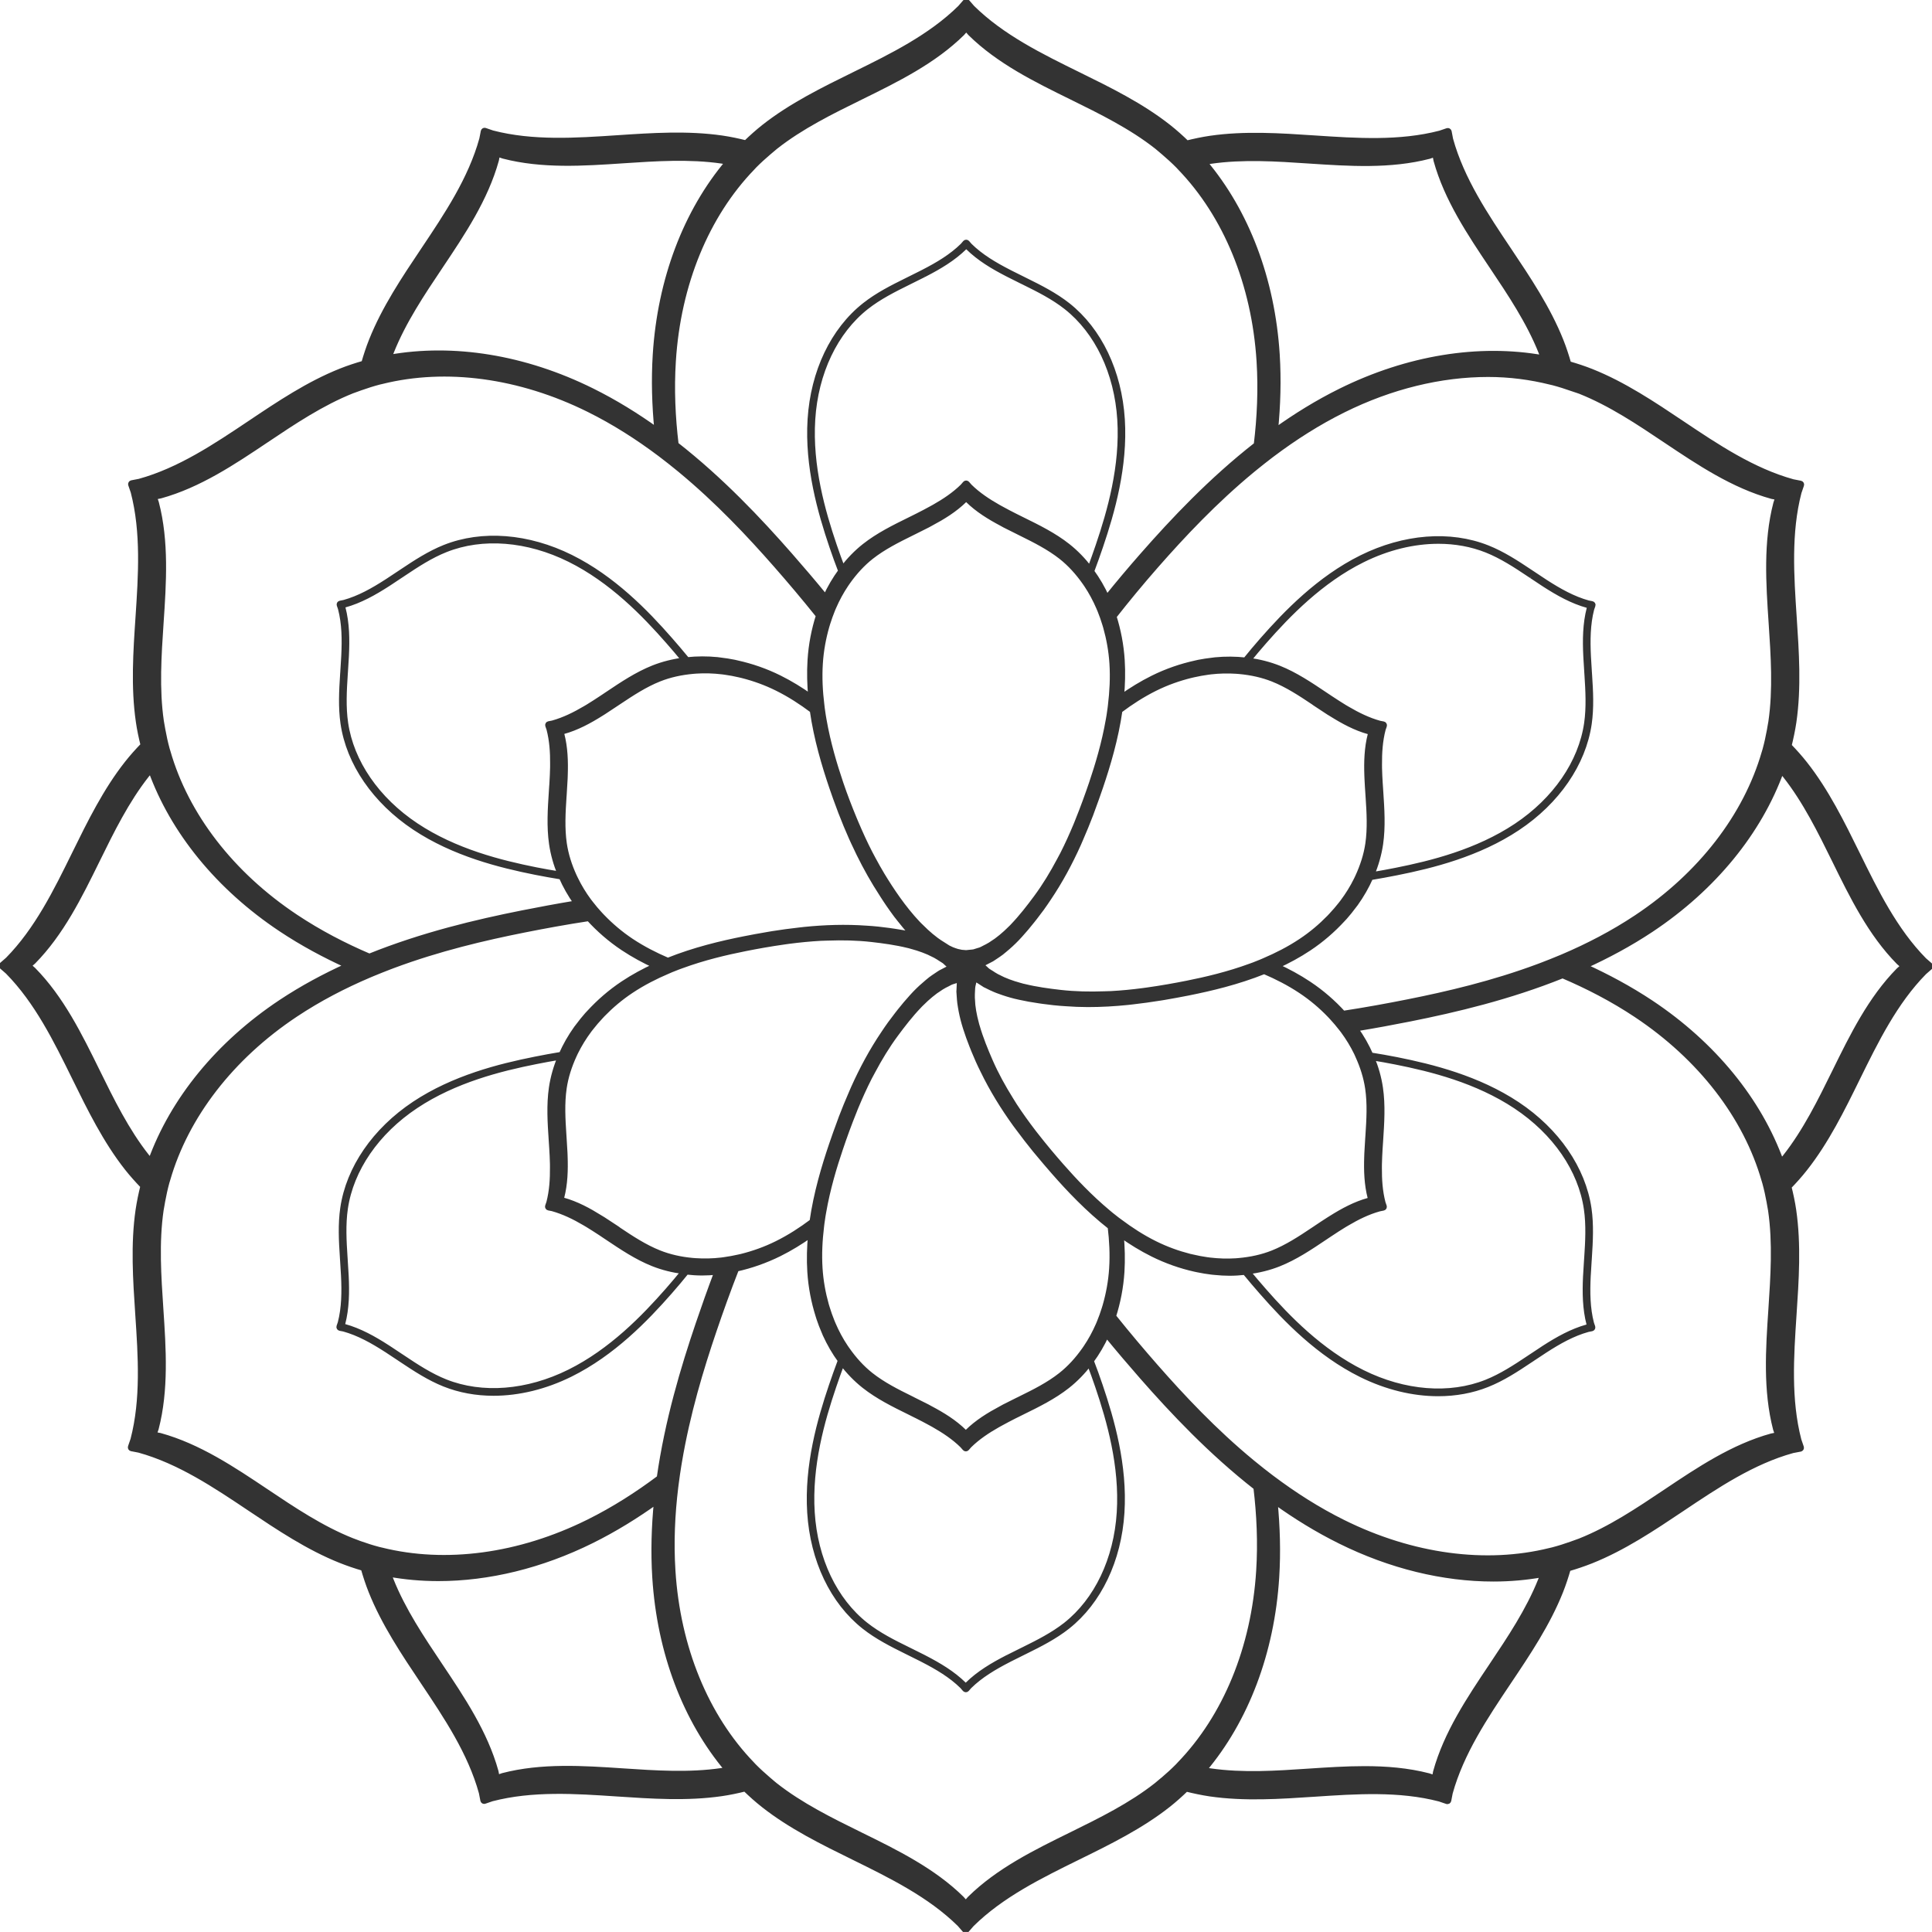 <?xml version="1.0" encoding="utf-8"?>
<!-- Generator: Adobe Illustrator 16.0.0, SVG Export Plug-In . SVG Version: 6.00 Build 0)  -->
<!DOCTYPE svg PUBLIC "-//W3C//DTD SVG 1.1//EN" "http://www.w3.org/Graphics/SVG/1.1/DTD/svg11.dtd">
<svg version="1.1" id="Layer_1" xmlns="http://www.w3.org/2000/svg" xmlns:xlink="http://www.w3.org/1999/xlink" x="0px" y="0px"
	 width="190.206px" height="190.201px" viewBox="0 0 190.206 190.201" enable-background="new 0 0 190.206 190.201"
	 xml:space="preserve">
<g>
	<g>
		<path fill="#333333" stroke="#333333" stroke-width="0.5" stroke-miterlimit="10" d="M190.018,95.026l-0.577-0.502
			c-2.884-2.927-4.761-6.748-6.577-10.442c-1.5-3.05-3.051-6.203-5.17-8.889c-0.484-0.615-1.012-1.202-1.561-1.771
			c0.191-0.776,0.356-1.558,0.473-2.343c0.492-3.385,0.258-6.891,0.031-10.28c-0.274-4.108-0.558-8.356,0.473-12.324l0.251-0.734
			c0.014-0.034,0.01-0.07-0.011-0.102c-0.018-0.032-0.047-0.053-0.084-0.062l-0.752-0.146c-3.959-1.094-7.498-3.464-10.916-5.755
			c-2.824-1.893-5.744-3.849-8.92-5.113c-0.729-0.291-1.479-0.535-2.24-0.754c-0.219-0.769-0.467-1.527-0.76-2.264
			c-1.267-3.178-3.222-6.097-5.113-8.919c-2.293-3.421-4.662-6.957-5.754-10.91l-0.146-0.762c-0.01-0.034-0.029-0.064-0.063-0.084
			c-0.032-0.017-0.069-0.021-0.103-0.01l-0.727,0.248c-3.978,1.035-8.224,0.75-12.333,0.477c-3.391-0.227-6.896-0.461-10.279,0.03
			c-0.777,0.114-1.55,0.277-2.316,0.468c-0.574-0.556-1.168-1.089-1.789-1.579c-2.686-2.119-5.838-3.669-8.889-5.168
			c-3.695-1.816-7.518-3.694-10.438-6.571l-0.509-0.585c-0.047-0.055-0.14-0.055-0.189,0l-0.502,0.578
			C91.6,3.642,87.78,5.52,84.088,7.335c-3.05,1.499-6.204,3.05-8.891,5.169c-0.614,0.485-1.2,1.013-1.771,1.561
			c-0.777-0.193-1.557-0.359-2.342-0.473c-3.387-0.49-6.893-0.258-10.281-0.031c-4.108,0.274-8.356,0.558-12.324-0.472l-0.732-0.252
			c-0.035-0.014-0.072-0.009-0.104,0.01c-0.031,0.018-0.053,0.049-0.06,0.084l-0.147,0.752c-1.093,3.961-3.463,7.498-5.754,10.918
			c-1.892,2.823-3.848,5.742-5.114,8.92c-0.291,0.729-0.535,1.479-0.754,2.238c-0.768,0.221-1.525,0.468-2.263,0.762
			c-3.178,1.265-6.099,3.221-8.921,5.114c-3.42,2.291-6.956,4.661-10.908,5.752l-0.761,0.147c-0.035,0.008-0.066,0.029-0.084,0.062
			c-0.02,0.031-0.022,0.069-0.012,0.103l0.249,0.725c1.033,3.977,0.749,8.225,0.477,12.333c-0.229,3.39-0.461,6.896,0.031,10.28
			c0.111,0.777,0.275,1.549,0.467,2.317c-0.557,0.575-1.089,1.168-1.58,1.791c-2.119,2.684-3.669,5.838-5.168,8.888
			c-1.816,3.695-3.694,7.516-6.571,10.437l-0.585,0.51c-0.027,0.023-0.043,0.057-0.043,0.093c0,0.036,0.016,0.071,0.043,0.095
			l0.579,0.504c2.883,2.927,4.761,6.747,6.577,10.44c1.499,3.051,3.049,6.203,5.168,8.891c0.486,0.615,1.013,1.201,1.562,1.77
			c-0.192,0.777-0.357,1.561-0.473,2.346c-0.493,3.385-0.258,6.891-0.032,10.279c0.275,4.107,0.561,8.355-0.471,12.322l-0.252,0.734
			c-0.012,0.033-0.009,0.07,0.009,0.104c0.02,0.031,0.049,0.053,0.085,0.063l0.752,0.146c3.96,1.094,7.497,3.465,10.917,5.756
			c2.823,1.891,5.743,3.846,8.92,5.111c0.731,0.291,1.48,0.547,2.242,0.766c0.22,0.766,0.466,1.52,0.758,2.252
			c1.268,3.18,3.224,6.098,5.114,8.92c2.291,3.42,4.661,6.957,5.752,10.91l0.149,0.762c0.007,0.035,0.027,0.066,0.06,0.084
			c0.021,0.012,0.041,0.018,0.063,0.018c0.014,0,0.025-0.002,0.04-0.008l0.725-0.248c3.977-1.035,8.225-0.752,12.333-0.477
			c3.392,0.227,6.898,0.461,10.281-0.031c0.775-0.113,1.548-0.275,2.314-0.467c0.575,0.555,1.168,1.088,1.79,1.578
			c2.688,2.121,5.839,3.67,8.892,5.17c3.692,1.816,7.515,3.695,10.435,6.572l0.51,0.584c0.024,0.025,0.06,0.043,0.096,0.043
			c0.034,0,0.068-0.018,0.094-0.043l0.504-0.578c2.926-2.883,6.747-4.76,10.439-6.578c3.052-1.498,6.204-3.049,8.892-5.17
			c0.614-0.484,1.201-1.012,1.771-1.563c0.776,0.193,1.559,0.359,2.345,0.477c3.383,0.492,6.891,0.256,10.278,0.031
			c4.11-0.275,8.356-0.561,12.325,0.473l0.733,0.25c0.013,0.004,0.024,0.006,0.04,0.006c0.021,0,0.043-0.006,0.063-0.016
			c0.031-0.02,0.054-0.051,0.063-0.084l0.145-0.752c1.095-3.961,3.465-7.498,5.756-10.918c1.895-2.822,3.851-5.742,5.115-8.922
			c0.289-0.727,0.531-1.471,0.75-2.229c0.771-0.221,1.526-0.479,2.266-0.771c3.179-1.268,6.098-3.223,8.919-5.113
			c3.422-2.293,6.957-4.664,10.909-5.754l0.764-0.146c0.033-0.012,0.063-0.029,0.084-0.063c0.018-0.033,0.021-0.068,0.01-0.104
			l-0.248-0.725c-1.033-3.979-0.75-8.227-0.478-12.332c0.229-3.393,0.463-6.896-0.029-10.283c-0.112-0.775-0.276-1.547-0.469-2.314
			c0.557-0.574,1.09-1.168,1.579-1.791c2.119-2.686,3.67-5.838,5.169-8.889c1.817-3.693,3.694-7.514,6.571-10.436l0.584-0.512
			c0.027-0.024,0.043-0.059,0.043-0.095C190.061,95.085,190.047,95.052,190.018,95.026 M174.319,119.175
			c0.464,3.191,0.242,6.509,0.029,9.718c-0.264,3.922-0.535,7.978,0.459,11.803l0.193,0.562l-0.593,0.117
			c-3.801,1.049-7.179,3.312-10.44,5.498c-2.672,1.791-5.437,3.644-8.429,4.834c-0.187,0.071-0.374,0.135-0.562,0.203
			c-0.043,0.016-0.088,0.03-0.131,0.047c-0.045,0.019-0.092,0.033-0.139,0.051c-0.605,0.216-1.218,0.41-1.843,0.574
			c-0.089,0.022-0.181,0.039-0.271,0.063c-6.295,1.563-13.543,0.604-20.354-2.772c-2.506-1.242-4.834-2.735-6.99-4.356
			c-0.051-0.037-0.097-0.074-0.146-0.11c-0.047-0.035-0.092-0.07-0.137-0.105c-0.478-0.36-0.941-0.729-1.399-1.104
			c-0.099-0.078-0.193-0.156-0.292-0.236c-3.727-3.073-6.885-6.448-9.477-9.401c-1.324-1.509-2.742-3.181-4.172-4.97
			c0.437-1.375,0.729-2.84,0.828-4.379c0.075-1.219,0.04-2.424-0.069-3.603c0.97,0.688,2,1.324,3.095,1.869
			c1.359,0.674,2.75,1.16,4.135,1.47c0.102,0.021,0.197,0.043,0.297,0.063c0.463,0.096,0.926,0.174,1.385,0.227
			c0.047,0.005,0.094,0.009,0.142,0.015c0.045,0.004,0.09,0.009,0.136,0.013c0.499,0.051,0.996,0.082,1.486,0.082
			c0.508,0,1.008-0.035,1.502-0.089c0.576,0.701,1.146,1.367,1.684,1.979c2.357,2.689,5.602,6.045,9.764,8.105
			c2.496,1.236,5.103,1.865,7.58,1.865c1.699,0,3.338-0.295,4.836-0.895c1.486-0.592,2.854-1.48,4.178-2.369
			c0.072-0.045,0.146-0.092,0.214-0.139c0.026-0.02,0.056-0.037,0.079-0.055c0.345-0.23,0.691-0.461,1.041-0.688
			c0.035-0.023,0.072-0.047,0.107-0.072c0.035-0.021,0.067-0.045,0.104-0.066c1.321-0.852,2.694-1.629,4.183-2.039l0.38-0.076
			c0.035-0.008,0.064-0.028,0.084-0.061c0.017-0.031,0.021-0.068,0.011-0.104l-0.123-0.355c-0.391-1.498-0.403-3.074-0.328-4.641
			c0.002-0.041,0.006-0.084,0.008-0.125c0.002-0.043,0.006-0.084,0.009-0.127c0.021-0.42,0.049-0.838,0.075-1.254
			c0.002-0.031,0.004-0.061,0.008-0.088c0.005-0.084,0.01-0.172,0.016-0.256c0.104-1.594,0.193-3.229-0.037-4.813
			c-0.572-3.924-3.142-7.666-7.051-10.266c-3.869-2.572-8.396-3.703-11.902-4.402c-0.871-0.172-1.711-0.316-2.535-0.447
			c-0.391-0.891-0.881-1.758-1.469-2.582c1.871-0.309,3.664-0.639,5.326-0.971c4.476-0.893,9.778-2.143,15.036-4.26
			c2.474,1.056,4.925,2.32,7.245,3.865c6.34,4.217,10.796,10.021,12.586,16.264c0.023,0.09,0.057,0.176,0.08,0.266
			c0.171,0.623,0.307,1.252,0.422,1.883c0.01,0.049,0.018,0.098,0.024,0.146c0.01,0.045,0.018,0.088,0.024,0.135
			C174.252,118.8,174.293,118.986,174.319,119.175 M114.402,175.285c-0.035,0.029-0.068,0.059-0.104,0.088
			c-0.147,0.123-0.289,0.25-0.438,0.367c-2.529,1.998-5.515,3.465-8.4,4.885c-3.526,1.732-7.176,3.525-9.989,6.301l-0.39,0.445
			l-0.396-0.453c-2.81-2.768-6.457-4.561-9.984-6.293c-2.886-1.42-5.868-2.887-8.399-4.885c-0.156-0.121-0.303-0.256-0.455-0.383
			c-0.036-0.027-0.071-0.061-0.106-0.088c-0.038-0.033-0.074-0.063-0.113-0.098c-0.486-0.416-0.963-0.848-1.416-1.307
			c-0.065-0.066-0.125-0.139-0.189-0.203c-4.5-4.67-7.295-11.428-7.775-19.018c-0.178-2.791-0.049-5.553,0.277-8.23
			c0.007-0.063,0.019-0.125,0.025-0.188c0.007-0.056,0.014-0.108,0.021-0.164c0.075-0.592,0.161-1.181,0.255-1.765
			c0.021-0.123,0.04-0.248,0.062-0.371c0.8-4.766,2.142-9.188,3.405-12.907c0.643-1.896,1.38-3.957,2.212-6.084
			c1.408-0.31,2.825-0.802,4.21-1.485c1.092-0.541,2.117-1.177,3.085-1.859c-0.11,1.183-0.148,2.392-0.07,3.613
			c0.095,1.512,0.38,2.95,0.804,4.305c0.031,0.099,0.059,0.195,0.091,0.291c0.148,0.449,0.317,0.884,0.502,1.308
			c0.019,0.043,0.034,0.088,0.056,0.131c0.018,0.044,0.034,0.089,0.053,0.132c0.421,0.928,0.924,1.789,1.5,2.578
			c-0.321,0.854-0.615,1.684-0.878,2.456c-1.149,3.392-2.432,7.878-2.138,12.511c0.297,4.687,2.252,8.78,5.364,11.235
			c1.256,0.992,2.712,1.731,4.141,2.438c0.076,0.037,0.152,0.076,0.228,0.113c0.029,0.014,0.06,0.028,0.087,0.043
			c0.371,0.182,0.745,0.366,1.117,0.557c0.038,0.021,0.076,0.039,0.114,0.058l0.112,0.058c1.396,0.719,2.757,1.519,3.854,2.601
			l0.255,0.293c0.024,0.026,0.06,0.043,0.096,0.043c0.034,0,0.068-0.017,0.094-0.043l0.249-0.285
			c1.101-1.086,2.46-1.885,3.854-2.604c0.037-0.021,0.074-0.037,0.111-0.059c0.039-0.018,0.077-0.035,0.115-0.057
			c0.374-0.189,0.75-0.377,1.124-0.561c0.023-0.014,0.052-0.025,0.077-0.039c0.074-0.037,0.151-0.076,0.229-0.113
			c1.432-0.705,2.891-1.447,4.149-2.441c3.111-2.455,5.066-6.551,5.363-11.234c0.294-4.633-0.986-9.117-2.139-12.51
			c-0.284-0.842-0.577-1.645-0.877-2.424c0.575-0.783,1.079-1.639,1.501-2.561c1.201,1.467,2.385,2.852,3.501,4.127
			c3.012,3.432,6.744,7.398,11.209,10.893c0.322,2.67,0.449,5.428,0.273,8.207c-0.48,7.602-3.281,14.361-7.791,19.031
			c-0.064,0.066-0.125,0.137-0.189,0.203c-0.455,0.459-0.931,0.891-1.418,1.307C114.477,175.221,114.44,175.251,114.402,175.285
			 M34.642,151.664c-2.995-1.193-5.758-3.043-8.429-4.834c-3.267-2.188-6.644-4.449-10.452-5.502l-0.582-0.113l0.195-0.57
			c0.99-3.814,0.721-7.871,0.459-11.793c-0.214-3.209-0.438-6.525,0.026-9.717c0.028-0.195,0.07-0.391,0.104-0.586
			c0.008-0.045,0.016-0.09,0.022-0.135c0.01-0.051,0.019-0.1,0.026-0.146c0.117-0.631,0.252-1.26,0.424-1.883
			c0.024-0.088,0.056-0.176,0.081-0.264c1.795-6.232,6.247-12.033,12.579-16.242c2.329-1.549,4.786-2.818,7.268-3.875
			c0.06-0.025,0.117-0.049,0.178-0.074c0.051-0.021,0.101-0.041,0.15-0.063c0.553-0.229,1.104-0.45,1.655-0.661
			c0.118-0.045,0.235-0.09,0.354-0.134c4.523-1.689,9.024-2.737,12.881-3.506c1.969-0.392,4.117-0.788,6.385-1.133
			c0.972,1.068,2.096,2.055,3.381,2.91c1.016,0.675,2.078,1.246,3.154,1.742c-1.08,0.495-2.146,1.067-3.165,1.746
			c-1.261,0.84-2.365,1.808-3.325,2.851c-0.069,0.073-0.142,0.147-0.209,0.223c-0.313,0.354-0.604,0.718-0.879,1.089
			c-0.029,0.036-0.061,0.073-0.087,0.112c-0.028,0.039-0.061,0.074-0.087,0.112c-0.594,0.828-1.086,1.693-1.482,2.587
			c-0.898,0.147-1.765,0.309-2.565,0.469c-3.512,0.699-8.036,1.832-11.902,4.401c-3.91,2.601-6.479,6.343-7.051,10.267
			c-0.23,1.582-0.145,3.213-0.038,4.806c0.005,0.084,0.01,0.17,0.015,0.254c0.003,0.031,0.004,0.063,0.007,0.097
			c0.027,0.413,0.056,0.829,0.076,1.245c0.003,0.043,0.005,0.084,0.007,0.127c0.003,0.044,0.006,0.085,0.008,0.125
			c0.076,1.568,0.064,3.146-0.322,4.64l-0.126,0.367c-0.013,0.034-0.01,0.071,0.01,0.104c0.018,0.031,0.049,0.055,0.085,0.063
			l0.371,0.07c1.49,0.412,2.862,1.188,4.181,2.037c0.035,0.021,0.07,0.045,0.105,0.064c0.035,0.025,0.069,0.047,0.104,0.072
			c0.354,0.229,0.702,0.461,1.049,0.693c0.024,0.016,0.05,0.031,0.072,0.049c0.07,0.047,0.144,0.094,0.212,0.141
			c1.327,0.885,2.699,1.779,4.188,2.373c1.499,0.598,3.137,0.895,4.836,0.895c2.477,0,5.085-0.629,7.58-1.865
			c4.161-2.063,7.402-5.416,9.763-8.105c0.583-0.664,1.131-1.316,1.654-1.965c0.508,0.057,1.02,0.094,1.541,0.094
			c0.472,0,0.951-0.029,1.431-0.076c-0.668,1.773-1.277,3.49-1.821,5.094c-1.466,4.32-3.035,9.539-3.83,15.152
			c-2.149,1.615-4.473,3.102-6.971,4.342c-6.819,3.383-14.077,4.338-20.377,2.768c-0.09-0.021-0.181-0.039-0.271-0.063
			c-0.624-0.162-1.235-0.359-1.841-0.574c-0.047-0.02-0.093-0.033-0.14-0.051c-0.044-0.018-0.087-0.031-0.13-0.051
			C35.001,151.792,34.818,151.734,34.642,151.664 M15.885,71.021c-0.464-3.191-0.243-6.509-0.028-9.718
			c0.264-3.921,0.533-7.978-0.462-11.803l-0.19-0.562l0.591-0.116c3.802-1.049,7.179-3.311,10.442-5.499
			c2.671-1.79,5.435-3.64,8.43-4.834c0.183-0.072,0.373-0.134,0.559-0.202c0.043-0.016,0.086-0.031,0.129-0.047
			c0.047-0.017,0.094-0.034,0.142-0.051c0.604-0.213,1.216-0.41,1.841-0.573c0.089-0.023,0.181-0.04,0.27-0.062
			c6.295-1.563,13.543-0.605,20.355,2.771c2.506,1.243,4.835,2.736,6.992,4.357c0.048,0.036,0.095,0.074,0.144,0.11
			c0.046,0.035,0.091,0.07,0.137,0.105c0.477,0.362,0.941,0.73,1.399,1.104c0.098,0.078,0.196,0.157,0.292,0.237
			c3.727,3.074,6.885,6.448,9.477,9.403c1.323,1.507,2.74,3.18,4.173,4.969c-0.438,1.374-0.729,2.839-0.826,4.377
			c-0.077,1.219-0.041,2.423,0.066,3.603c-0.97-0.688-1.999-1.324-3.095-1.868c-1.357-0.673-2.746-1.146-4.129-1.454
			c-0.102-0.022-0.199-0.049-0.298-0.069c-0.463-0.095-0.923-0.164-1.381-0.218c-0.05-0.006-0.098-0.014-0.145-0.019
			c-0.046-0.004-0.092-0.014-0.138-0.019c-1.016-0.1-2.014-0.095-2.984,0.009c-0.579-0.703-1.148-1.374-1.688-1.987
			c-2.36-2.691-5.604-6.043-9.766-8.108c-4.207-2.086-8.729-2.441-12.416-0.972c-1.484,0.592-2.854,1.482-4.179,2.368
			c-0.07,0.047-0.141,0.094-0.211,0.141c-0.027,0.018-0.055,0.036-0.082,0.054c-0.344,0.23-0.691,0.461-1.04,0.689
			c-0.036,0.022-0.071,0.047-0.107,0.07c-0.033,0.021-0.067,0.045-0.104,0.067c-1.321,0.851-2.694,1.629-4.18,2.039l-0.38,0.075
			c-0.036,0.006-0.067,0.029-0.087,0.06c-0.018,0.031-0.021,0.07-0.01,0.104l0.123,0.356c0.391,1.497,0.403,3.074,0.327,4.641
			c-0.002,0.042-0.005,0.083-0.007,0.125l-0.007,0.127c-0.023,0.42-0.049,0.839-0.077,1.255c-0.002,0.028-0.003,0.058-0.005,0.087
			c-0.006,0.084-0.012,0.17-0.018,0.254c-0.104,1.592-0.192,3.227,0.037,4.813c0.571,3.925,3.143,7.666,7.051,10.267
			c3.866,2.571,8.393,3.703,11.901,4.402c0.87,0.173,1.714,0.322,2.539,0.454c0.39,0.887,0.877,1.75,1.462,2.572
			c-1.872,0.309-3.658,0.643-5.321,0.974c-4.478,0.892-9.779,2.142-15.038,4.261c-2.475-1.056-4.924-2.324-7.243-3.868
			c-6.341-4.214-10.796-10.021-12.586-16.262c-0.025-0.089-0.058-0.177-0.081-0.267c-0.17-0.622-0.307-1.251-0.421-1.881
			c-0.011-0.049-0.02-0.097-0.026-0.146c-0.008-0.045-0.018-0.091-0.024-0.135C15.954,71.396,15.913,71.209,15.885,71.021
			 M75.802,14.912c0.035-0.029,0.07-0.059,0.104-0.089c0.147-0.122,0.288-0.25,0.438-0.368c2.531-1.997,5.515-3.464,8.401-4.882
			c3.525-1.733,7.175-3.526,9.989-6.3l0.391-0.448l0.396,0.454c2.812,2.769,6.457,4.561,9.985,6.294
			c2.885,1.419,5.869,2.887,8.398,4.882c0.154,0.123,0.305,0.257,0.456,0.384c0.034,0.029,0.069,0.06,0.104,0.089
			c0.039,0.032,0.076,0.063,0.114,0.096c0.485,0.417,0.963,0.848,1.417,1.308c0.063,0.066,0.125,0.137,0.188,0.203
			c4.5,4.67,7.296,11.428,7.775,19.015c0.176,2.791,0.049,5.554-0.277,8.232c-4.474,3.497-8.213,7.473-11.228,10.908
			c-1.229,1.4-2.387,2.778-3.482,4.14c-0.42-0.928-0.923-1.789-1.499-2.579c0.321-0.854,0.615-1.683,0.877-2.456
			c1.151-3.39,2.434-7.873,2.141-12.511c-0.299-4.686-2.254-8.781-5.365-11.237c-1.256-0.991-2.711-1.731-4.142-2.436
			c-0.075-0.038-0.151-0.076-0.228-0.114c-0.03-0.014-0.059-0.028-0.087-0.043c-0.371-0.182-0.744-0.368-1.117-0.557
			c-0.038-0.02-0.076-0.038-0.114-0.058c-0.037-0.02-0.074-0.037-0.11-0.057c-1.397-0.718-2.76-1.517-3.857-2.599l-0.254-0.292
			c-0.024-0.028-0.059-0.043-0.094-0.043c-0.036,0-0.07,0.015-0.097,0.043l-0.247,0.285c-1.102,1.085-2.461,1.885-3.854,2.602
			c-0.038,0.02-0.075,0.037-0.112,0.058c-0.038,0.019-0.076,0.036-0.113,0.057c-0.375,0.189-0.75,0.378-1.123,0.561
			c-0.026,0.014-0.054,0.027-0.078,0.039c-0.076,0.037-0.153,0.076-0.229,0.114c-1.431,0.705-2.89,1.445-4.146,2.438
			c-3.114,2.457-5.069,6.553-5.366,11.238c-0.293,4.637,0.989,9.12,2.138,12.51c0.285,0.84,0.578,1.644,0.878,2.423
			c-0.575,0.783-1.079,1.639-1.501,2.559c-1.201-1.465-2.385-2.852-3.503-4.126c-3.01-3.431-6.743-7.4-11.208-10.894
			c-0.322-2.67-0.45-5.425-0.272-8.206c0.479-7.599,3.281-14.36,7.792-19.031c0.063-0.067,0.125-0.138,0.188-0.204
			c0.454-0.459,0.931-0.889,1.417-1.305C75.725,14.976,75.764,14.943,75.802,14.912 M155.561,38.533
			c2.996,1.194,5.759,3.044,8.431,4.835c3.269,2.188,6.644,4.449,10.45,5.501l0.583,0.113l-0.193,0.571
			c-0.991,3.815-0.723,7.871-0.459,11.792c0.215,3.209,0.437,6.526-0.028,9.719c-0.029,0.195-0.07,0.389-0.104,0.585
			c-0.008,0.044-0.016,0.089-0.021,0.135c-0.01,0.049-0.02,0.098-0.027,0.146c-0.117,0.631-0.252,1.259-0.424,1.882
			c-0.022,0.088-0.056,0.176-0.08,0.264c-1.795,6.232-6.248,12.032-12.58,16.241c-2.328,1.549-4.785,2.819-7.269,3.877
			c-0.06,0.025-0.116,0.048-0.175,0.073c-0.053,0.021-0.104,0.041-0.152,0.062c-0.552,0.231-1.104,0.451-1.656,0.661
			c-0.117,0.045-0.232,0.09-0.352,0.134c-4.525,1.691-9.027,2.738-12.881,3.505c-1.971,0.393-4.117,0.789-6.386,1.135
			c-0.972-1.068-2.097-2.055-3.384-2.91c-1.015-0.676-2.076-1.246-3.152-1.742c1.08-0.496,2.146-1.067,3.165-1.746
			c1.263-0.839,2.364-1.805,3.325-2.849c0.068-0.075,0.143-0.148,0.209-0.223c0.313-0.354,0.604-0.717,0.878-1.087
			c0.028-0.038,0.062-0.076,0.088-0.115c0.028-0.038,0.062-0.074,0.087-0.111c0.594-0.828,1.087-1.694,1.482-2.586
			c0.899-0.15,1.764-0.31,2.566-0.47c3.512-0.699,8.036-1.831,11.9-4.402c3.91-2.601,6.48-6.342,7.053-10.267
			c0.229-1.582,0.143-3.213,0.036-4.804c-0.006-0.084-0.011-0.17-0.017-0.254c-0.002-0.032-0.004-0.064-0.006-0.096
			c-0.027-0.413-0.055-0.829-0.076-1.246c-0.004-0.043-0.006-0.085-0.008-0.128l-0.007-0.125c-0.075-1.568-0.063-3.146,0.322-4.639
			l0.126-0.366c0.014-0.034,0.01-0.073-0.01-0.104c-0.018-0.03-0.049-0.054-0.085-0.06l-0.371-0.072
			c-1.489-0.412-2.861-1.188-4.181-2.037c-0.037-0.022-0.07-0.046-0.105-0.068l-0.105-0.07c-0.354-0.229-0.701-0.461-1.045-0.693
			c-0.025-0.016-0.051-0.031-0.074-0.049c-0.07-0.047-0.143-0.094-0.213-0.141c-1.328-0.888-2.697-1.78-4.188-2.373
			c-3.685-1.469-8.21-1.114-12.416,0.972c-4.157,2.063-7.399,5.415-9.765,8.107c-0.584,0.666-1.133,1.321-1.658,1.971
			c-0.967-0.106-1.958-0.116-2.967-0.02c-0.049,0.005-0.098,0.014-0.146,0.019c-0.046,0.004-0.09,0.012-0.135,0.017
			c-0.454,0.053-0.907,0.117-1.365,0.209c-0.1,0.021-0.196,0.048-0.298,0.068c-1.407,0.309-2.822,0.788-4.203,1.473
			c-1.095,0.542-2.118,1.176-3.087,1.86c0.111-1.184,0.148-2.393,0.07-3.615c-0.095-1.51-0.381-2.95-0.805-4.303
			c1.286-1.641,2.66-3.304,4.149-5.003c2.599-2.959,5.762-6.339,9.496-9.417c0.098-0.08,0.194-0.159,0.292-0.238
			c0.458-0.373,0.926-0.741,1.398-1.103c0.047-0.034,0.092-0.07,0.138-0.105c0.049-0.037,0.098-0.074,0.146-0.11
			c2.148-1.615,4.473-3.103,6.971-4.342c4.69-2.325,9.588-3.508,14.24-3.508c2.114,0,4.17,0.269,6.142,0.761
			c0.089,0.022,0.183,0.04,0.271,0.063c0.625,0.164,1.233,0.359,1.839,0.574c0.047,0.016,0.092,0.029,0.139,0.047
			c0.043,0.015,0.087,0.028,0.13,0.044C155.204,38.416,155.387,38.463,155.561,38.533 M156.216,123.826
			c-0.006,0.084-0.011,0.17-0.018,0.252c-0.001,0.016-0.002,0.029-0.003,0.043c-0.027,0.428-0.056,0.859-0.079,1.293
			c-0.002,0.043-0.005,0.084-0.007,0.127l-0.009,0.125c-0.073,1.576-0.058,3.164,0.34,4.691l0.078,0.229l-0.248,0.051
			c-1.514,0.418-2.898,1.199-4.229,2.053c-0.034,0.021-0.069,0.047-0.104,0.068s-0.07,0.049-0.105,0.07
			c-0.359,0.232-0.719,0.471-1.07,0.709c-0.016,0.01-0.029,0.02-0.043,0.025c-0.07,0.047-0.144,0.096-0.211,0.143
			c-1.326,0.887-2.695,1.779-4.172,2.369c-3.615,1.441-8.07,1.092-12.213-0.967c-4.122-2.045-7.345-5.375-9.688-8.047
			c-0.504-0.576-1.037-1.201-1.578-1.854c1.059-0.139,2.082-0.383,3.044-0.768c1.598-0.635,3.061-1.613,4.475-2.563
			c0.136-0.09,0.271-0.18,0.405-0.271c0.043-0.029,0.087-0.059,0.13-0.086c0.045-0.029,0.089-0.061,0.133-0.088
			c0.425-0.281,0.854-0.563,1.29-0.826c0.094-0.059,0.188-0.109,0.282-0.166c1.019-0.602,2.069-1.121,3.188-1.428l0.381-0.076
			c0.037-0.006,0.066-0.027,0.084-0.061c0.021-0.029,0.022-0.068,0.011-0.104l-0.123-0.355c-0.291-1.119-0.367-2.285-0.358-3.455
			c0.002-0.111,0-0.223,0.002-0.334c0.012-0.51,0.037-1.021,0.066-1.529c0.004-0.051,0.008-0.1,0.011-0.148
			c0.004-0.057,0.009-0.109,0.011-0.164c0.012-0.172,0.021-0.346,0.034-0.516c0.112-1.697,0.229-3.455-0.018-5.152
			c-0.146-1.014-0.433-2.012-0.833-2.979c0.77,0.125,1.55,0.26,2.357,0.422c3.486,0.691,7.979,1.814,11.813,4.363
			c3.854,2.563,6.383,6.24,6.941,10.096C156.413,120.596,156.321,122.232,156.216,123.826 M99.243,163.154
			c-0.036,0.02-0.073,0.037-0.11,0.057c-1.402,0.723-2.771,1.531-3.894,2.639l-0.159,0.186l-0.167-0.188
			c-1.12-1.105-2.49-1.912-3.895-2.639c-0.038-0.021-0.075-0.037-0.113-0.059c-0.037-0.018-0.074-0.035-0.112-0.057
			c-0.385-0.195-0.77-0.387-1.151-0.574c-0.015-0.008-0.03-0.016-0.045-0.021c-0.076-0.037-0.152-0.076-0.227-0.113
			c-1.433-0.701-2.893-1.441-4.141-2.426c-3.057-2.414-4.978-6.441-5.269-11.061c-0.291-4.588,0.98-9.045,2.125-12.414
			c0.244-0.721,0.519-1.492,0.813-2.285c0.647,0.848,1.376,1.604,2.189,2.244c1.347,1.064,2.927,1.844,4.455,2.594
			c0.145,0.07,0.29,0.146,0.436,0.219c0.049,0.021,0.101,0.051,0.148,0.074c0.046,0.021,0.091,0.045,0.137,0.066
			c0.457,0.229,0.908,0.465,1.356,0.711c0.098,0.057,0.193,0.105,0.291,0.16c1.024,0.58,2.004,1.229,2.828,2.039l0.256,0.291
			c0.022,0.027,0.059,0.043,0.095,0.043s0.07-0.016,0.093-0.043l0.249-0.285c0.823-0.811,1.793-1.453,2.813-2.029
			c0.095-0.055,0.191-0.105,0.288-0.158c0.449-0.246,0.9-0.484,1.357-0.715c0.046-0.021,0.092-0.049,0.138-0.068
			c0.051-0.023,0.1-0.049,0.148-0.072c0.153-0.076,0.308-0.156,0.462-0.23c1.528-0.75,3.107-1.527,4.455-2.592
			c0.802-0.633,1.523-1.379,2.164-2.211c0.278,0.727,0.55,1.473,0.813,2.252c1.145,3.371,2.416,7.824,2.125,12.414
			c-0.291,4.615-2.212,8.645-5.269,11.059c-1.251,0.984-2.714,1.725-4.147,2.432c-0.074,0.037-0.15,0.074-0.227,0.111
			c-0.013,0.006-0.025,0.014-0.038,0.02c-0.384,0.189-0.771,0.382-1.158,0.578C99.319,163.117,99.281,163.134,99.243,163.154
			 M39.422,133.498c-0.357-0.24-0.717-0.479-1.081-0.717c-0.035-0.021-0.07-0.047-0.106-0.068c-0.035-0.023-0.068-0.047-0.104-0.068
			c-1.326-0.854-2.711-1.633-4.231-2.053l-0.24-0.047l0.083-0.24c0.396-1.521,0.41-3.113,0.336-4.688
			c-0.003-0.043-0.006-0.084-0.008-0.125c-0.002-0.043-0.005-0.086-0.007-0.131c-0.021-0.428-0.05-0.854-0.079-1.279
			c-0.001-0.02-0.002-0.035-0.003-0.055c-0.006-0.084-0.01-0.168-0.016-0.252c-0.105-1.59-0.196-3.225,0.033-4.797
			c0.561-3.854,3.092-7.535,6.94-10.094c3.83-2.547,8.325-3.672,11.813-4.365c0.748-0.148,1.554-0.299,2.387-0.438
			c-0.41,0.982-0.702,1.994-0.851,3.021c-0.247,1.695-0.131,3.453-0.018,5.15c0.011,0.162,0.021,0.324,0.032,0.486
			c0.003,0.055,0.006,0.107,0.01,0.16c0.003,0.055,0.007,0.104,0.01,0.154c0.031,0.506,0.059,1.018,0.069,1.525
			c0.002,0.109,0.001,0.223,0.002,0.334c0.012,1.18-0.063,2.354-0.354,3.477l-0.126,0.367c-0.013,0.033-0.01,0.07,0.01,0.102
			c0.018,0.033,0.049,0.057,0.085,0.063l0.371,0.072c1.115,0.311,2.162,0.82,3.172,1.416c0.094,0.057,0.188,0.107,0.283,0.166
			c0.438,0.266,0.868,0.545,1.294,0.822c0.043,0.031,0.087,0.061,0.131,0.088c0.043,0.029,0.086,0.061,0.13,0.088
			c0.144,0.098,0.288,0.191,0.431,0.287c1.414,0.947,2.877,1.93,4.473,2.563c0.949,0.38,1.962,0.623,3.005,0.761
			c-0.493,0.606-1.006,1.217-1.551,1.84c-2.347,2.673-5.565,6.002-9.688,8.048c-4.143,2.055-8.594,2.405-12.211,0.965
			c-1.479-0.59-2.852-1.485-4.179-2.375c-0.07-0.047-0.143-0.095-0.211-0.14L39.422,133.498z M33.989,66.372
			c0.007-0.084,0.012-0.169,0.017-0.253c0.001-0.014,0.002-0.028,0.003-0.043c0.029-0.428,0.056-0.859,0.079-1.292l0.008-0.128
			c0.002-0.041,0.005-0.083,0.006-0.125c0.076-1.575,0.059-3.164-0.338-4.689l-0.08-0.232l0.249-0.048
			c1.516-0.419,2.901-1.201,4.23-2.055c0.033-0.022,0.067-0.045,0.104-0.068s0.071-0.046,0.106-0.069
			c0.359-0.234,0.719-0.473,1.071-0.711c0.016-0.01,0.029-0.019,0.044-0.028c0.069-0.047,0.142-0.093,0.21-0.14
			c1.325-0.887,2.695-1.782,4.174-2.37c3.616-1.441,8.067-1.091,12.212,0.966c4.121,2.044,7.342,5.374,9.687,8.047
			c0.503,0.572,1.035,1.196,1.573,1.849c-1.056,0.136-2.077,0.388-3.039,0.771c-1.594,0.636-3.057,1.614-4.471,2.563
			c-0.136,0.09-0.271,0.18-0.406,0.271c-0.044,0.028-0.088,0.059-0.132,0.088c-0.044,0.028-0.087,0.058-0.131,0.087
			c-0.425,0.281-0.854,0.558-1.287,0.823c-0.097,0.058-0.192,0.111-0.288,0.169c-1.018,0.6-2.069,1.119-3.188,1.429l-0.381,0.074
			c-0.035,0.007-0.064,0.028-0.084,0.06c-0.018,0.032-0.021,0.07-0.01,0.104l0.123,0.356c0.291,1.12,0.369,2.284,0.358,3.455
			c-0.001,0.112,0,0.223-0.003,0.335c-0.011,0.509-0.034,1.02-0.066,1.527c-0.003,0.051-0.006,0.101-0.009,0.151
			c-0.005,0.056-0.009,0.109-0.013,0.164c-0.01,0.171-0.021,0.344-0.033,0.514c-0.112,1.698-0.229,3.456,0.019,5.153
			c0.146,1.011,0.43,2.008,0.83,2.977c-0.771-0.124-1.547-0.256-2.356-0.417c-3.485-0.695-7.98-1.818-11.812-4.365
			c-3.852-2.561-6.381-6.24-6.942-10.093C33.793,69.601,33.885,67.964,33.989,66.372 M90.962,27.042
			c0.037-0.02,0.075-0.038,0.111-0.058c1.4-0.722,2.771-1.532,3.895-2.638l0.159-0.185l0.167,0.191
			c1.12,1.104,2.488,1.912,3.893,2.635c0.037,0.021,0.075,0.037,0.113,0.058c0.038,0.019,0.076,0.038,0.114,0.057
			c0.383,0.194,0.768,0.387,1.148,0.575c0.017,0.007,0.031,0.015,0.046,0.022c0.075,0.037,0.152,0.075,0.229,0.112
			c1.431,0.705,2.89,1.443,4.138,2.427c3.057,2.413,4.978,6.444,5.271,11.06c0.291,4.593-0.983,9.047-2.128,12.414
			c-0.243,0.722-0.52,1.493-0.813,2.285c-0.646-0.847-1.374-1.604-2.188-2.245c-1.348-1.064-2.928-1.842-4.453-2.592
			c-0.146-0.07-0.292-0.146-0.438-0.218c-0.049-0.024-0.099-0.049-0.148-0.074c-0.045-0.022-0.091-0.046-0.137-0.068
			c-0.457-0.228-0.908-0.466-1.355-0.712c-0.099-0.054-0.194-0.105-0.291-0.159c-1.025-0.58-2.003-1.226-2.828-2.038l-0.255-0.292
			c-0.051-0.055-0.143-0.055-0.19,0l-0.248,0.286c-0.822,0.81-1.793,1.453-2.81,2.03c-0.098,0.055-0.194,0.106-0.29,0.159
			c-0.449,0.246-0.9,0.486-1.357,0.714l-0.138,0.068c-0.049,0.025-0.098,0.05-0.147,0.074c-0.153,0.076-0.309,0.155-0.463,0.23
			c-1.525,0.75-3.105,1.527-4.455,2.592c-0.803,0.633-1.522,1.379-2.164,2.212c-0.276-0.728-0.55-1.474-0.813-2.253
			c-1.144-3.367-2.415-7.821-2.125-12.413c0.292-4.615,2.213-8.646,5.27-11.06c1.25-0.985,2.713-1.725,4.146-2.431
			c0.075-0.037,0.149-0.076,0.227-0.113c0.014-0.006,0.026-0.013,0.038-0.019c0.385-0.189,0.772-0.383,1.158-0.578
			C90.885,27.079,90.924,27.061,90.962,27.042 M150.784,56.7c0.355,0.239,0.718,0.479,1.079,0.715
			c0.036,0.023,0.071,0.047,0.106,0.069c0.035,0.023,0.069,0.046,0.104,0.069c1.326,0.852,2.711,1.633,4.232,2.053l0.238,0.046
			l-0.082,0.24c-0.396,1.521-0.412,3.112-0.336,4.689c0.002,0.041,0.004,0.083,0.008,0.125c0.002,0.042,0.004,0.086,0.006,0.128
			c0.022,0.43,0.051,0.857,0.08,1.283c0,0.018,0.002,0.034,0.002,0.052c0.006,0.084,0.011,0.168,0.017,0.252
			c0.104,1.592,0.194,3.226-0.032,4.799c-0.563,3.853-3.092,7.532-6.941,10.093c-3.83,2.547-8.324,3.671-11.813,4.365
			c-0.746,0.148-1.555,0.297-2.387,0.438c0.408-0.982,0.701-1.993,0.853-3.017c0.247-1.699,0.13-3.455,0.017-5.154
			c-0.012-0.161-0.021-0.324-0.032-0.485c-0.005-0.056-0.009-0.109-0.011-0.163c-0.004-0.052-0.006-0.103-0.011-0.152
			c-0.03-0.508-0.059-1.017-0.069-1.526c-0.002-0.111,0-0.223-0.002-0.334c-0.01-1.18,0.065-2.353,0.357-3.476l0.126-0.367
			c0.013-0.034,0.009-0.072-0.012-0.103c-0.019-0.031-0.05-0.055-0.085-0.062l-0.371-0.071c-1.113-0.308-2.161-0.823-3.172-1.417
			c-0.096-0.057-0.192-0.111-0.289-0.169c-0.434-0.264-0.86-0.54-1.283-0.819c-0.046-0.03-0.091-0.061-0.136-0.089l-0.132-0.089
			c-0.144-0.096-0.286-0.19-0.428-0.285c-1.414-0.948-2.877-1.929-4.473-2.564c-0.95-0.378-1.957-0.63-2.999-0.769
			c0.49-0.604,1.002-1.212,1.545-1.831c2.347-2.674,5.565-6.004,9.687-8.046c2.461-1.222,5.031-1.842,7.469-1.842
			c1.668,0,3.275,0.29,4.745,0.876c1.479,0.59,2.853,1.486,4.179,2.374c0.068,0.047,0.143,0.094,0.212,0.141
			C150.76,56.684,150.772,56.691,150.784,56.7 M133.67,103.941c0.477,1.039,0.818,2.111,0.979,3.205
			c0.223,1.504,0.132,3.068,0.031,4.592c-0.004,0.053-0.008,0.104-0.011,0.156l-0.006,0.096c-0.001,0.021-0.002,0.039-0.006,0.061
			c-0.031,0.494-0.063,0.992-0.088,1.492c-0.005,0.105-0.007,0.213-0.011,0.318c-0.049,1.365-0.006,2.736,0.336,4.055l0.074,0.215
			l-0.23,0.045c-1.316,0.363-2.529,1.016-3.692,1.748c-0.091,0.057-0.184,0.111-0.272,0.17c-0.422,0.268-0.836,0.547-1.248,0.822
			c-0.008,0.006-0.018,0.012-0.023,0.018c-0.033,0.023-0.068,0.047-0.104,0.068c-0.045,0.029-0.088,0.059-0.133,0.088
			c-1.259,0.844-2.562,1.695-3.965,2.254c-1.046,0.418-2.171,0.656-3.332,0.76c-0.102,0.008-0.199,0.02-0.299,0.025
			c-0.84,0.055-1.697,0.029-2.568-0.074c-0.045-0.006-0.092-0.012-0.14-0.02c-0.048-0.006-0.098-0.012-0.146-0.018
			c-0.467-0.066-0.935-0.154-1.402-0.266c-0.102-0.021-0.198-0.045-0.299-0.066c-1.145-0.293-2.289-0.703-3.409-1.26
			c-1.246-0.617-2.396-1.365-3.472-2.174c-0.048-0.035-0.097-0.07-0.146-0.107c-0.045-0.035-0.091-0.066-0.137-0.102
			c-0.188-0.146-0.378-0.295-0.563-0.443c-0.101-0.082-0.198-0.166-0.297-0.248c-1.796-1.502-3.331-3.131-4.591-4.566
			c-0.79-0.9-1.646-1.914-2.502-3.012c-0.049-0.063-0.096-0.119-0.144-0.182c-0.05-0.064-0.099-0.127-0.147-0.191
			c-0.62-0.811-1.236-1.666-1.824-2.564c-0.125-0.193-0.243-0.396-0.366-0.59c-0.752-1.203-1.452-2.467-2.031-3.795
			c-0.468-1.074-0.939-2.23-1.28-3.41c-0.013-0.037-0.024-0.074-0.035-0.109c-0.036-0.129-0.064-0.258-0.098-0.387
			c-0.034-0.141-0.07-0.279-0.103-0.42c0,0,0-0.002-0.001-0.004c-0.086-0.391-0.154-0.783-0.197-1.178
			c-0.013-0.117-0.016-0.234-0.022-0.354c-0.002-0.021-0.003-0.039-0.004-0.059c-0.008-0.102-0.02-0.201-0.021-0.305
			c-0.004-0.117,0-0.229,0.001-0.348c0.001-0.078,0.007-0.158,0.011-0.236v-0.002c0.004-0.082,0.005-0.164,0.013-0.248
			c0.001-0.018,0.001-0.037,0.003-0.055c0.004-0.047,0.001-0.096,0.006-0.146c0.001,0,0-0.004,0.001-0.004
			c0.01-0.102,0.044-0.191,0.063-0.289c0.017-0.084,0.031-0.166,0.055-0.246c0.012-0.045,0.016-0.092,0.028-0.137
			c0.005-0.016,0.005-0.033,0.012-0.051c0.015-0.045,0.037-0.086,0.055-0.131c0.004-0.011,0.01-0.021,0.014-0.031
			c0.049,0.039,0.088,0.088,0.141,0.127c0.083,0.063,0.175,0.109,0.261,0.166c0.107,0.074,0.219,0.146,0.332,0.213
			c0.005,0.004,0.01,0.008,0.015,0.01c0.019,0.013,0.034,0.023,0.051,0.033c0.057,0.031,0.105,0.072,0.16,0.104
			c0.008,0.005,0.017,0.009,0.023,0.015c0.031,0.016,0.063,0.029,0.095,0.047c0.021,0.01,0.04,0.019,0.062,0.027
			c0.084,0.045,0.173,0.086,0.259,0.129c0.076,0.037,0.149,0.074,0.227,0.111c0.02,0.008,0.036,0.02,0.055,0.023
			c0.101,0.045,0.198,0.092,0.302,0.135c0.131,0.059,0.265,0.104,0.396,0.152c0.516,0.193,1.043,0.357,1.585,0.492
			c0.074,0.018,0.15,0.033,0.226,0.051c0.07,0.02,0.143,0.033,0.214,0.049c0.604,0.137,1.214,0.242,1.819,0.33
			c0.077,0.014,0.155,0.023,0.233,0.035c0.077,0.01,0.153,0.021,0.229,0.033c0.375,0.049,0.747,0.096,1.108,0.137
			c0.02,0.002,0.035,0.002,0.055,0.004c0.357,0.041,0.719,0.063,1.076,0.088c0.732,0.055,1.463,0.086,2.188,0.086
			c1.331,0,2.646-0.076,3.915-0.207c0.176-0.018,0.346-0.041,0.521-0.059c0.903-0.102,1.78-0.225,2.623-0.361
			c0.071-0.012,0.144-0.021,0.212-0.033c0.072-0.014,0.146-0.021,0.22-0.035c0.834-0.143,1.634-0.289,2.383-0.438
			c2.229-0.445,4.868-1.066,7.489-2.119c1.229,0.523,2.448,1.146,3.604,1.914c1.069,0.711,2.021,1.521,2.858,2.395
			c0.068,0.072,0.138,0.146,0.205,0.219c0.325,0.352,0.632,0.713,0.919,1.086c0.027,0.037,0.059,0.074,0.086,0.111
			c0.027,0.039,0.059,0.076,0.088,0.113c0.52,0.703,0.963,1.434,1.329,2.188C133.587,103.764,133.629,103.854,133.67,103.941
			 M109.446,124.871c-0.081,1.279-0.309,2.504-0.642,3.666c-0.028,0.098-0.059,0.193-0.089,0.291
			c-0.142,0.457-0.3,0.902-0.479,1.336c-0.019,0.045-0.038,0.092-0.057,0.137c-0.018,0.041-0.035,0.084-0.053,0.127
			c-0.348,0.797-0.755,1.545-1.224,2.236c-0.056,0.084-0.111,0.166-0.17,0.246c-0.664,0.936-1.423,1.775-2.293,2.461
			c-1.193,0.943-2.594,1.648-3.963,2.32c-0.046,0.021-0.093,0.047-0.139,0.07c-0.029,0.014-0.06,0.027-0.087,0.043
			c-0.021,0.01-0.037,0.018-0.057,0.025c-0.443,0.219-0.891,0.439-1.335,0.67c-0.097,0.051-0.188,0.104-0.285,0.158
			c-1.202,0.639-2.368,1.354-3.34,2.313l-0.146,0.17l-0.154-0.178c-0.973-0.959-2.146-1.676-3.358-2.316
			c-0.097-0.051-0.189-0.107-0.286-0.158c-0.445-0.23-0.896-0.451-1.342-0.672c-0.008-0.002-0.015-0.006-0.021-0.01
			c-0.038-0.021-0.076-0.037-0.113-0.059c-0.049-0.021-0.099-0.049-0.146-0.074c-1.358-0.668-2.744-1.367-3.931-2.305
			c-0.883-0.697-1.651-1.553-2.321-2.506c-0.06-0.08-0.115-0.162-0.171-0.246c-0.47-0.699-0.875-1.455-1.222-2.264
			c-0.018-0.043-0.036-0.086-0.054-0.129c-0.019-0.045-0.038-0.09-0.056-0.135c-0.179-0.438-0.335-0.887-0.477-1.348
			c-0.028-0.098-0.061-0.193-0.088-0.293c-0.32-1.137-0.538-2.332-0.617-3.582c-0.088-1.389-0.014-2.76,0.147-4.094
			c0.008-0.061,0.014-0.121,0.021-0.181c0.008-0.058,0.014-0.112,0.021-0.168c0.031-0.239,0.063-0.476,0.103-0.71
			c0.021-0.129,0.045-0.254,0.067-0.383c0.402-2.309,1.046-4.448,1.66-6.258c0.384-1.137,0.833-2.385,1.354-3.672
			c0.029-0.072,0.057-0.145,0.085-0.217c0.031-0.072,0.062-0.146,0.092-0.225c0.393-0.941,0.825-1.904,1.312-2.861
			c0.104-0.207,0.22-0.41,0.328-0.611c0.665-1.252,1.409-2.488,2.271-3.654c0.695-0.939,1.457-1.928,2.308-2.813
			c0.027-0.028,0.056-0.062,0.086-0.092c0.092-0.095,0.188-0.183,0.284-0.275c0.079-0.075,0.158-0.153,0.239-0.229
			c0.025-0.023,0.051-0.048,0.073-0.07c0.297-0.271,0.604-0.522,0.92-0.758c0.103-0.074,0.206-0.14,0.311-0.207
			c0.011-0.009,0.021-0.017,0.031-0.022c0.085-0.058,0.167-0.115,0.252-0.168c0.101-0.062,0.201-0.115,0.303-0.175
			c0.068-0.037,0.141-0.071,0.212-0.106c0-0.002,0.001-0.002,0.001-0.002c0.073-0.037,0.146-0.078,0.22-0.112
			c0.017-0.009,0.033-0.02,0.05-0.025c0.043-0.021,0.084-0.047,0.129-0.067c0.002,0,0.004-0.002,0.006-0.002
			c0.094-0.041,0.189-0.062,0.283-0.093c0.08-0.028,0.159-0.057,0.24-0.078c0.041-0.012,0.081-0.03,0.122-0.038
			c0.02-0.006,0.038-0.015,0.058-0.019c0.046-0.01,0.095-0.008,0.141-0.017c0.012-0.002,0.021-0.002,0.034-0.004
			c-0.011,0.063-0.032,0.121-0.039,0.185c-0.013,0.103-0.009,0.207-0.016,0.31c-0.009,0.131-0.016,0.262-0.018,0.396
			c-0.001,0.006-0.001,0.013-0.001,0.021c-0.001,0.028-0.005,0.062-0.005,0.092c0,0.054-0.009,0.104-0.009,0.16v0.022
			c0.002,0.033,0.008,0.067,0.009,0.104c0.001,0.022,0.004,0.045,0.005,0.065c0.003,0.099,0.013,0.192,0.019,0.291
			c0.006,0.084,0.009,0.168,0.019,0.252c0.002,0.021,0.002,0.039,0.004,0.06c0.011,0.108,0.019,0.22,0.033,0.328
			c0.018,0.142,0.045,0.278,0.066,0.422c0.09,0.541,0.212,1.082,0.367,1.619c0.021,0.071,0.045,0.146,0.067,0.219
			c0.021,0.07,0.043,0.142,0.063,0.209c0.188,0.593,0.397,1.175,0.623,1.742c0.03,0.071,0.06,0.146,0.089,0.219
			s0.058,0.146,0.086,0.218c0.146,0.349,0.29,0.692,0.438,1.026c0.002,0.006,0.005,0.013,0.007,0.017
			c0.141,0.323,0.3,0.638,0.454,0.955c0.913,1.89,2.018,3.662,3.181,5.276c0.104,0.142,0.205,0.274,0.309,0.414
			c0.542,0.733,1.088,1.44,1.629,2.104c0.045,0.056,0.09,0.106,0.135,0.162c0.047,0.056,0.092,0.11,0.139,0.166
			c0.538,0.651,1.07,1.274,1.573,1.849c1.499,1.711,3.359,3.686,5.579,5.428C109.461,122.121,109.534,123.484,109.446,124.871
			 M60.773,120.966c-0.025-0.02-0.054-0.036-0.081-0.055c-0.016-0.013-0.033-0.021-0.05-0.033c-0.412-0.274-0.827-0.551-1.249-0.819
			c-0.091-0.06-0.186-0.112-0.277-0.168c-1.154-0.724-2.357-1.375-3.672-1.74l-0.221-0.043l0.076-0.221
			c0.343-1.322,0.383-2.699,0.333-4.072c-0.004-0.106-0.007-0.213-0.012-0.319c-0.023-0.5-0.058-1-0.09-1.494
			c-0.001-0.01-0.002-0.021-0.002-0.028c-0.003-0.041-0.006-0.084-0.008-0.125c-0.004-0.054-0.007-0.106-0.01-0.158
			c-0.1-1.515-0.188-3.065,0.031-4.563c0.162-1.112,0.517-2.205,1.008-3.265c0.042-0.09,0.084-0.182,0.128-0.271
			c0.372-0.754,0.823-1.483,1.348-2.188c0.028-0.036,0.059-0.073,0.086-0.11c0.03-0.039,0.061-0.078,0.091-0.114
			c0.288-0.373,0.6-0.734,0.93-1.085c0.07-0.075,0.137-0.151,0.209-0.225c0.824-0.847,1.751-1.634,2.794-2.326
			c1.158-0.771,2.382-1.394,3.617-1.918c0.055-0.022,0.109-0.049,0.167-0.071c0.052-0.022,0.104-0.046,0.154-0.068
			c0.224-0.091,0.443-0.179,0.666-0.264c0.121-0.047,0.242-0.089,0.364-0.133c2.197-0.806,4.377-1.319,6.25-1.691
			c1.174-0.235,2.48-0.47,3.858-0.663c0.077-0.01,0.149-0.021,0.228-0.033c0.08-0.01,0.158-0.022,0.24-0.033
			c1.01-0.132,2.06-0.236,3.131-0.296c0.231-0.013,0.466-0.014,0.698-0.021c1.416-0.051,2.859-0.025,4.301,0.138
			c1.162,0.132,2.397,0.299,3.586,0.592c0.04,0.011,0.081,0.019,0.121,0.028c0.129,0.033,0.255,0.073,0.383,0.109
			c0.107,0.029,0.214,0.061,0.32,0.094c0.032,0.01,0.064,0.018,0.098,0.028c0.382,0.122,0.756,0.259,1.116,0.417
			c0.109,0.048,0.212,0.104,0.319,0.156c0.017,0.009,0.034,0.018,0.052,0.025c0.09,0.045,0.183,0.086,0.271,0.133
			c0.103,0.056,0.199,0.116,0.3,0.175c0.067,0.041,0.135,0.086,0.2,0.129c0.002,0,0.002,0.001,0.003,0.001
			c0.068,0.046,0.141,0.088,0.209,0.134c0.015,0.011,0.03,0.021,0.047,0.03c0.039,0.027,0.082,0.049,0.121,0.077
			c0.002,0.001,0.004,0.003,0.007,0.004c0.081,0.06,0.144,0.135,0.218,0.199c0.064,0.055,0.127,0.11,0.188,0.169
			c0.029,0.031,0.066,0.058,0.098,0.089c0.013,0.016,0.032,0.026,0.046,0.041c0.03,0.035,0.054,0.075,0.084,0.111
			c0.007,0.008,0.012,0.019,0.019,0.028c-0.059,0.022-0.119,0.03-0.18,0.057c-0.093,0.041-0.18,0.095-0.271,0.14
			c-0.119,0.059-0.237,0.119-0.354,0.186c-0.005,0.002-0.011,0.004-0.016,0.008c-0.027,0.015-0.056,0.025-0.08,0.041
			c-0.047,0.025-0.099,0.047-0.144,0.074c-0.008,0.004-0.016,0.008-0.021,0.014c-0.032,0.018-0.062,0.041-0.092,0.062
			c-0.019,0.011-0.034,0.022-0.054,0.034c-0.081,0.051-0.158,0.107-0.239,0.161c-0.07,0.047-0.143,0.093-0.211,0.142
			c-0.018,0.012-0.032,0.021-0.049,0.032c-0.09,0.063-0.181,0.126-0.268,0.192c-0.112,0.086-0.22,0.179-0.329,0.269
			c-0.425,0.351-0.833,0.726-1.221,1.128c-0.054,0.057-0.104,0.111-0.156,0.168c-0.049,0.055-0.1,0.107-0.149,0.162
			c-0.418,0.457-0.815,0.93-1.194,1.408c-0.05,0.064-0.1,0.125-0.147,0.188c-0.047,0.063-0.096,0.121-0.142,0.183
			c-0.231,0.3-0.456,0.599-0.674,0.894c-0.013,0.018-0.021,0.029-0.03,0.045c-0.212,0.287-0.408,0.584-0.607,0.881
			c-1.168,1.725-2.141,3.553-2.95,5.354c-0.071,0.16-0.139,0.316-0.206,0.475c-0.365,0.836-0.704,1.662-1.01,2.463
			c-0.024,0.066-0.048,0.131-0.071,0.197c-0.026,0.068-0.052,0.137-0.075,0.205c-0.295,0.791-0.57,1.564-0.815,2.285
			c-0.729,2.154-1.511,4.75-1.91,7.547c-1.068,0.803-2.217,1.549-3.459,2.164c-1.147,0.57-2.321,0.984-3.494,1.277
			c-0.1,0.023-0.197,0.047-0.298,0.066c-0.467,0.106-0.932,0.19-1.395,0.254c-0.05,0.01-0.099,0.016-0.149,0.021
			c-0.045,0.004-0.09,0.014-0.135,0.018c-0.864,0.1-1.716,0.119-2.55,0.061c-0.1-0.008-0.199-0.016-0.298-0.023
			c-1.144-0.104-2.248-0.347-3.277-0.756c-1.414-0.563-2.724-1.422-3.992-2.271C60.86,121.023,60.816,120.996,60.773,120.966
			 M59.081,90.018c-0.325-0.351-0.632-0.711-0.915-1.081c-0.029-0.038-0.061-0.076-0.087-0.114c-0.029-0.038-0.062-0.076-0.09-0.113
			c-0.519-0.701-0.962-1.432-1.326-2.186c-0.046-0.089-0.088-0.179-0.13-0.27c-0.476-1.039-0.818-2.111-0.979-3.203
			c-0.219-1.506-0.13-3.07-0.029-4.595c0.004-0.051,0.006-0.103,0.012-0.153c0.002-0.032,0.003-0.066,0.006-0.099
			c0.001-0.02,0.002-0.04,0.004-0.06c0.032-0.494,0.063-0.992,0.088-1.491c0.004-0.106,0.007-0.214,0.011-0.321
			c0.048-1.362,0.006-2.732-0.337-4.054l-0.073-0.213l0.23-0.044c1.316-0.364,2.53-1.018,3.692-1.748
			c0.092-0.057,0.184-0.112,0.272-0.17c0.421-0.27,0.837-0.548,1.249-0.824c0.008-0.005,0.017-0.011,0.025-0.016
			c0.032-0.023,0.068-0.046,0.104-0.07c0.044-0.029,0.088-0.058,0.132-0.087c1.263-0.844,2.563-1.695,3.966-2.254
			c1.048-0.417,2.172-0.656,3.331-0.76c0.101-0.008,0.199-0.019,0.3-0.024c0.841-0.055,1.697-0.03,2.567,0.074
			c0.047,0.005,0.093,0.012,0.141,0.018c0.049,0.008,0.097,0.013,0.146,0.02c0.466,0.064,0.935,0.152,1.404,0.263
			c0.099,0.023,0.197,0.044,0.298,0.07c1.145,0.291,2.29,0.7,3.412,1.257c1.246,0.617,2.395,1.366,3.469,2.172
			c0.398,2.799,1.18,5.401,1.912,7.558c0.239,0.705,0.484,1.382,0.734,2.044c0.023,0.066,0.05,0.134,0.074,0.2
			c0.026,0.07,0.054,0.141,0.078,0.209c0.339,0.88,0.688,1.723,1.048,2.53c0.074,0.167,0.15,0.331,0.227,0.495
			c0.677,1.472,1.392,2.83,2.157,4.085c0.218,0.357,0.459,0.74,0.713,1.132c0.181,0.279,0.363,0.563,0.563,0.851
			c0.238,0.346,0.488,0.696,0.749,1.047c0.049,0.063,0.103,0.127,0.151,0.19c0.048,0.064,0.1,0.126,0.147,0.19
			c0.406,0.522,0.837,1.038,1.297,1.532c-0.604-0.135-1.214-0.242-1.818-0.33c-0.078-0.012-0.156-0.023-0.234-0.033
			c-0.077-0.011-0.154-0.023-0.229-0.034c-0.375-0.049-0.746-0.095-1.109-0.136c-0.018-0.002-0.035-0.002-0.051-0.004
			c-0.356-0.04-0.712-0.062-1.067-0.086c-2.075-0.15-4.144-0.078-6.107,0.121c-0.177,0.017-0.347,0.039-0.521,0.059
			c-0.905,0.101-1.79,0.221-2.635,0.357c-0.071,0.012-0.137,0.023-0.207,0.035c-0.074,0.013-0.146,0.025-0.216,0.037
			c-0.834,0.141-1.641,0.288-2.389,0.438c-2.229,0.444-4.867,1.067-7.487,2.119c-1.231-0.526-2.45-1.146-3.605-1.913
			c-1.069-0.712-2.018-1.523-2.856-2.395C59.219,90.167,59.149,90.091,59.081,90.018 M80.759,65.327
			c0.081-1.28,0.308-2.505,0.642-3.666c0.028-0.098,0.06-0.193,0.088-0.291c0.143-0.458,0.303-0.902,0.479-1.336
			c0.019-0.046,0.038-0.092,0.057-0.137c0.02-0.042,0.034-0.085,0.055-0.127c0.346-0.798,0.755-1.545,1.222-2.238
			c0.056-0.083,0.112-0.164,0.17-0.246c0.664-0.936,1.423-1.773,2.293-2.461c1.195-0.941,2.595-1.646,3.963-2.32
			c0.047-0.023,0.093-0.047,0.139-0.069c0.029-0.015,0.06-0.029,0.087-0.043c0.021-0.01,0.037-0.02,0.058-0.028
			c0.442-0.218,0.89-0.439,1.334-0.67c0.096-0.05,0.188-0.105,0.285-0.157c1.204-0.639,2.37-1.354,3.341-2.31l0.146-0.17
			l0.154,0.176c0.973,0.958,2.147,1.676,3.359,2.318c0.096,0.051,0.188,0.106,0.286,0.158c0.444,0.229,0.895,0.451,1.341,0.671
			l0.021,0.012c0.037,0.018,0.074,0.037,0.112,0.055c0.049,0.024,0.099,0.05,0.148,0.074c1.356,0.669,2.742,1.37,3.93,2.304
			c0.882,0.698,1.652,1.552,2.322,2.505c0.058,0.082,0.113,0.164,0.171,0.247c0.468,0.7,0.875,1.456,1.22,2.262
			c0.018,0.043,0.036,0.087,0.054,0.131c0.021,0.044,0.037,0.089,0.058,0.134c0.177,0.438,0.335,0.887,0.475,1.349
			c0.029,0.098,0.062,0.194,0.088,0.292c0.32,1.138,0.538,2.333,0.618,3.583c0.087,1.389,0.013,2.76-0.148,4.093
			c-0.008,0.06-0.014,0.12-0.021,0.181c-0.007,0.055-0.012,0.112-0.021,0.168c-0.03,0.238-0.063,0.474-0.103,0.709
			c-0.021,0.129-0.045,0.255-0.067,0.382c-0.4,2.305-1.046,4.45-1.657,6.258c-0.386,1.135-0.835,2.382-1.357,3.671
			c-0.029,0.072-0.056,0.144-0.085,0.216c-0.031,0.075-0.06,0.148-0.091,0.224c-0.394,0.942-0.826,1.905-1.313,2.863
			c-0.104,0.205-0.219,0.408-0.328,0.612c-0.665,1.252-1.408,2.49-2.27,3.655c-0.695,0.94-1.457,1.927-2.306,2.812
			c-0.029,0.029-0.058,0.062-0.087,0.092c-0.093,0.095-0.188,0.183-0.282,0.274c-0.08,0.078-0.161,0.155-0.242,0.231
			c-0.025,0.022-0.048,0.047-0.073,0.069c-0.296,0.271-0.602,0.525-0.921,0.759c-0.101,0.074-0.206,0.139-0.309,0.208
			c-0.013,0.008-0.022,0.015-0.033,0.021c-0.084,0.057-0.166,0.116-0.251,0.169c-0.101,0.062-0.201,0.116-0.302,0.174
			c-0.069,0.038-0.143,0.071-0.213,0.108h-0.001c-0.072,0.039-0.146,0.079-0.221,0.115c-0.016,0.008-0.032,0.018-0.049,0.026
			c-0.044,0.02-0.084,0.046-0.128,0.064c-0.002,0.002-0.005,0.003-0.007,0.004c-0.091,0.041-0.188,0.057-0.279,0.088
			c-0.079,0.027-0.158,0.055-0.237,0.074c-0.045,0.012-0.087,0.032-0.132,0.042c-0.017,0.003-0.034,0.012-0.051,0.016
			c-0.048,0.01-0.095,0.013-0.143,0.021c-0.013,0.002-0.023,0.002-0.034,0.004c-0.007,0.001-0.017,0.001-0.023,0.002
			c-0.025,0.004-0.055,0.004-0.083,0.008c-0.008,0.001-0.016,0.001-0.023,0.002c-0.043,0.005-0.085,0.01-0.131,0.013
			c-0.021,0.002-0.043,0.005-0.063,0.007c-0.044,0.003-0.086,0.011-0.13,0.013c-0.043,0.001-0.086,0.012-0.129,0.012h-0.002
			c-0.007,0-0.016,0.002-0.021,0.002c-0.035,0-0.067-0.007-0.104-0.009c-0.043-0.002-0.086-0.006-0.129-0.01
			c-0.021-0.002-0.043-0.003-0.064-0.005c-0.048-0.006-0.096-0.006-0.143-0.012c-0.003-0.001-0.009,0-0.012-0.001
			c-0.034-0.006-0.071-0.018-0.107-0.023c-0.007-0.001-0.016-0.003-0.021-0.004c-0.001-0.001-0.002-0.001-0.004-0.001
			c-0.046-0.009-0.091-0.02-0.138-0.03c-0.026-0.005-0.053-0.01-0.079-0.016c-0.021-0.006-0.042-0.008-0.063-0.015
			c-0.087-0.022-0.174-0.055-0.26-0.084c-0.093-0.032-0.186-0.064-0.275-0.104c-0.068-0.029-0.136-0.063-0.201-0.096
			c-0.007-0.003-0.017-0.008-0.023-0.012c-0.016-0.008-0.033-0.015-0.049-0.023c-0.032-0.017-0.064-0.028-0.095-0.045
			c-0.027-0.015-0.051-0.034-0.076-0.048c-0.01-0.007-0.021-0.014-0.029-0.02c-0.03-0.017-0.058-0.038-0.088-0.055
			c-0.021-0.015-0.047-0.031-0.071-0.046c-0.101-0.061-0.198-0.126-0.299-0.19c-0.084-0.054-0.169-0.103-0.252-0.16
			c-0.005-0.003-0.01-0.007-0.016-0.01c-0.114-0.079-0.229-0.155-0.34-0.238c-0.351-0.261-0.688-0.545-1.015-0.846
			c-0.021-0.02-0.043-0.042-0.063-0.063c-0.1-0.091-0.194-0.186-0.289-0.279c-0.098-0.096-0.197-0.186-0.291-0.282
			c-0.042-0.044-0.087-0.085-0.129-0.13c-1.457-1.536-2.645-3.34-3.521-4.781c-0.312-0.512-0.609-1.056-0.907-1.604
			c-0.105-0.198-0.215-0.395-0.317-0.598c-0.472-0.913-0.919-1.894-1.354-2.916c-0.03-0.075-0.063-0.15-0.095-0.226
			c-0.031-0.076-0.063-0.151-0.095-0.228c-0.452-1.095-0.895-2.23-1.313-3.464c-0.612-1.811-1.259-3.96-1.661-6.27
			c-0.021-0.127-0.046-0.253-0.065-0.381c-0.038-0.235-0.071-0.472-0.104-0.71c-0.007-0.056-0.013-0.112-0.019-0.168
			c-0.008-0.061-0.015-0.121-0.022-0.182C80.745,68.077,80.671,66.71,80.759,65.327 M129.43,69.23
			c0.026,0.018,0.055,0.036,0.082,0.054c0.017,0.012,0.033,0.022,0.049,0.033c0.412,0.276,0.828,0.552,1.248,0.821
			c0.093,0.058,0.188,0.11,0.278,0.168c1.156,0.723,2.356,1.375,3.673,1.738l0.221,0.043l-0.076,0.222
			c-0.344,1.322-0.383,2.7-0.333,4.073c0.004,0.105,0.008,0.213,0.013,0.319c0.021,0.5,0.057,0.999,0.09,1.494
			c0,0.01,0.002,0.021,0.002,0.03c0.002,0.041,0.006,0.083,0.008,0.124c0.004,0.053,0.006,0.105,0.01,0.158
			c0.103,1.513,0.188,3.066-0.029,4.563c-0.162,1.114-0.52,2.206-1.009,3.265c-0.043,0.091-0.085,0.183-0.13,0.272
			c-0.371,0.754-0.819,1.483-1.346,2.185c-0.028,0.037-0.059,0.074-0.086,0.112c-0.031,0.038-0.061,0.077-0.089,0.115
			c-0.29,0.372-0.603,0.734-0.933,1.086c-0.068,0.074-0.139,0.15-0.209,0.223c-0.823,0.846-1.752,1.633-2.795,2.325
			c-1.156,0.771-2.383,1.393-3.617,1.919c-0.057,0.023-0.109,0.048-0.167,0.072c-0.054,0.022-0.104,0.045-0.154,0.066
			c-0.224,0.092-0.444,0.181-0.666,0.266c-0.12,0.046-0.241,0.088-0.364,0.133c-2.196,0.805-4.377,1.318-6.25,1.691
			c-1.176,0.233-2.48,0.469-3.861,0.662c-0.074,0.01-0.147,0.021-0.227,0.031c-0.08,0.012-0.158,0.023-0.238,0.033
			c-1.012,0.133-2.062,0.238-3.133,0.297c-0.231,0.012-0.466,0.014-0.698,0.021c-1.416,0.051-2.858,0.023-4.299-0.139
			c-1.162-0.133-2.396-0.299-3.587-0.593c-0.04-0.011-0.081-0.019-0.121-0.026c-0.128-0.031-0.254-0.072-0.381-0.107
			c-0.108-0.031-0.216-0.063-0.322-0.098c-0.033-0.008-0.064-0.018-0.098-0.025c-0.382-0.123-0.755-0.258-1.115-0.418
			c-0.114-0.049-0.221-0.107-0.332-0.162c-0.013-0.006-0.024-0.012-0.039-0.021c-0.09-0.043-0.183-0.084-0.271-0.131
			c-0.104-0.059-0.201-0.117-0.301-0.177c-0.067-0.041-0.134-0.085-0.199-0.13h-0.001c-0.07-0.045-0.143-0.086-0.21-0.133
			c-0.017-0.012-0.031-0.021-0.046-0.029c-0.04-0.027-0.083-0.051-0.123-0.079c-0.001-0.002-0.004-0.002-0.007-0.004
			c-0.08-0.059-0.144-0.134-0.219-0.198c-0.063-0.056-0.127-0.11-0.185-0.168c-0.031-0.032-0.069-0.059-0.1-0.091
			c-0.015-0.015-0.031-0.025-0.046-0.041c-0.029-0.034-0.055-0.074-0.084-0.11c-0.008-0.008-0.012-0.019-0.019-0.027
			c0.058-0.022,0.12-0.032,0.178-0.058c0.093-0.041,0.18-0.096,0.271-0.141c0.118-0.058,0.236-0.119,0.354-0.183
			c0.006-0.003,0.012-0.006,0.019-0.009c0.024-0.015,0.053-0.026,0.077-0.04c0.048-0.027,0.099-0.047,0.146-0.075
			c0.007-0.004,0.015-0.008,0.021-0.013c0.032-0.02,0.063-0.043,0.097-0.063c0.017-0.01,0.03-0.022,0.049-0.033
			c0.081-0.051,0.16-0.107,0.24-0.16c0.069-0.048,0.143-0.094,0.212-0.143c0.016-0.011,0.03-0.021,0.048-0.032
			c0.09-0.063,0.18-0.126,0.268-0.192c0.112-0.086,0.222-0.179,0.329-0.27c0.425-0.349,0.832-0.724,1.219-1.127
			c0.055-0.055,0.105-0.111,0.157-0.169c0.05-0.053,0.101-0.105,0.149-0.16c0.418-0.457,0.815-0.93,1.194-1.411
			c0.051-0.062,0.1-0.124,0.147-0.186c0.046-0.06,0.095-0.121,0.142-0.181c0.231-0.301,0.456-0.6,0.676-0.895
			c0.01-0.014,0.019-0.028,0.028-0.043c0.212-0.288,0.408-0.586,0.608-0.881c1.167-1.725,2.14-3.552,2.95-5.352
			c0.07-0.16,0.138-0.317,0.206-0.476c0.364-0.837,0.705-1.663,1.009-2.463c0.023-0.067,0.048-0.131,0.072-0.197
			c0.024-0.069,0.051-0.136,0.074-0.205c0.295-0.792,0.569-1.563,0.815-2.285c0.729-2.154,1.51-4.752,1.91-7.547
			c1.069-0.803,2.218-1.549,3.459-2.165c1.147-0.57,2.323-0.985,3.496-1.276c0.099-0.025,0.195-0.047,0.296-0.069
			c0.467-0.106,0.932-0.19,1.396-0.254c0.052-0.006,0.101-0.013,0.148-0.019c0.045-0.006,0.09-0.013,0.135-0.019
			c0.865-0.098,1.716-0.117,2.549-0.059c0.102,0.007,0.199,0.015,0.298,0.024c1.146,0.107,2.249,0.346,3.278,0.755
			c1.414,0.563,2.727,1.423,3.992,2.271C129.344,69.173,129.387,69.202,129.43,69.23 M131.948,38.505
			c-2.262,1.121-4.381,2.437-6.372,3.861c0.24-2.444,0.321-4.947,0.162-7.475c-0.468-7.39-3.011-14.034-7.121-18.911
			c0.188-0.032,0.374-0.073,0.563-0.1c3.194-0.464,6.51-0.243,9.719-0.028c3.92,0.259,7.976,0.531,11.802-0.462l0.563-0.193
			l0.115,0.592c1.049,3.801,3.311,7.177,5.498,10.441c1.791,2.672,3.641,5.436,4.835,8.43c0.072,0.185,0.134,0.373,0.202,0.56
			C145.627,34.092,138.589,35.211,131.948,38.505 M64.515,34.893c-0.16,2.518-0.08,5.012,0.158,7.448
			c-1.997-1.431-4.124-2.752-6.395-3.877c-6.633-3.289-13.657-4.41-19.938-3.289c0.064-0.18,0.124-0.36,0.193-0.537
			c1.192-2.994,3.045-5.756,4.835-8.428c2.188-3.266,4.449-6.643,5.502-10.452l0.112-0.582l0.571,0.193
			c3.816,0.993,7.873,0.723,11.794,0.459c3.209-0.214,6.526-0.436,9.716,0.028c0.196,0.029,0.392,0.071,0.585,0.104
			C67.532,20.84,64.983,27.494,64.515,34.893 M27.669,91.484c2.101,1.397,4.301,2.576,6.529,3.587
			c-2.236,1.016-4.444,2.196-6.555,3.598c-6.164,4.1-10.646,9.625-12.815,15.623c-0.122-0.146-0.25-0.287-0.368-0.438
			c-1.997-2.529-3.464-5.516-4.882-8.4c-1.734-3.527-3.527-7.176-6.303-9.99L2.83,95.074l0.452-0.395
			c2.769-2.811,4.562-6.457,6.296-9.985c1.418-2.886,2.885-5.87,4.882-8.4c0.123-0.155,0.256-0.304,0.383-0.455
			C17.009,81.846,21.496,87.379,27.669,91.484 M43.152,155.41c4.937,0,10.131-1.254,15.104-3.719
			c2.26-1.121,4.381-2.438,6.372-3.861c-0.24,2.443-0.321,4.945-0.161,7.475c0.467,7.389,3.01,14.033,7.12,18.912
			c-0.188,0.031-0.374,0.072-0.563,0.098c-3.189,0.467-6.509,0.244-9.717,0.029c-3.921-0.262-7.976-0.531-11.802,0.461l-0.563,0.193
			l-0.115-0.592c-1.051-3.801-3.313-7.178-5.5-10.443c-1.79-2.672-3.642-5.434-4.833-8.428c-0.073-0.182-0.135-0.369-0.201-0.555
			C39.873,155.264,41.497,155.41,43.152,155.41 M125.688,155.305c0.16-2.521,0.08-5.013-0.157-7.449
			c1.997,1.433,4.124,2.752,6.396,3.877c4.971,2.466,10.168,3.72,15.104,3.72c1.646,0,3.264-0.146,4.833-0.427
			c-0.063,0.179-0.123,0.358-0.191,0.533c-1.194,2.996-3.045,5.758-4.835,8.431c-2.188,3.266-4.449,6.641-5.502,10.45l-0.113,0.582
			l-0.57-0.194c-2.057-0.533-4.182-0.701-6.318-0.701c-1.827,0-3.664,0.123-5.475,0.242c-3.207,0.217-6.522,0.438-9.717-0.027
			c-0.195-0.028-0.391-0.069-0.586-0.104C122.673,169.355,125.221,162.703,125.688,155.305 M162.537,98.71
			c-2.104-1.396-4.304-2.573-6.529-3.586c2.234-1.015,4.442-2.195,6.553-3.598c6.164-4.1,10.647-9.625,12.817-15.623
			c0.122,0.146,0.25,0.287,0.368,0.438c1.994,2.529,3.463,5.515,4.882,8.399c1.732,3.528,3.525,7.177,6.302,9.991l0.446,0.39
			l-0.452,0.397c-2.771,2.81-4.563,6.457-6.296,9.984c-1.419,2.885-2.888,5.869-4.882,8.398c-0.123,0.156-0.258,0.305-0.385,0.455
			C173.196,108.352,168.71,102.816,162.537,98.71"/>
	</g>
</g>
</svg>
